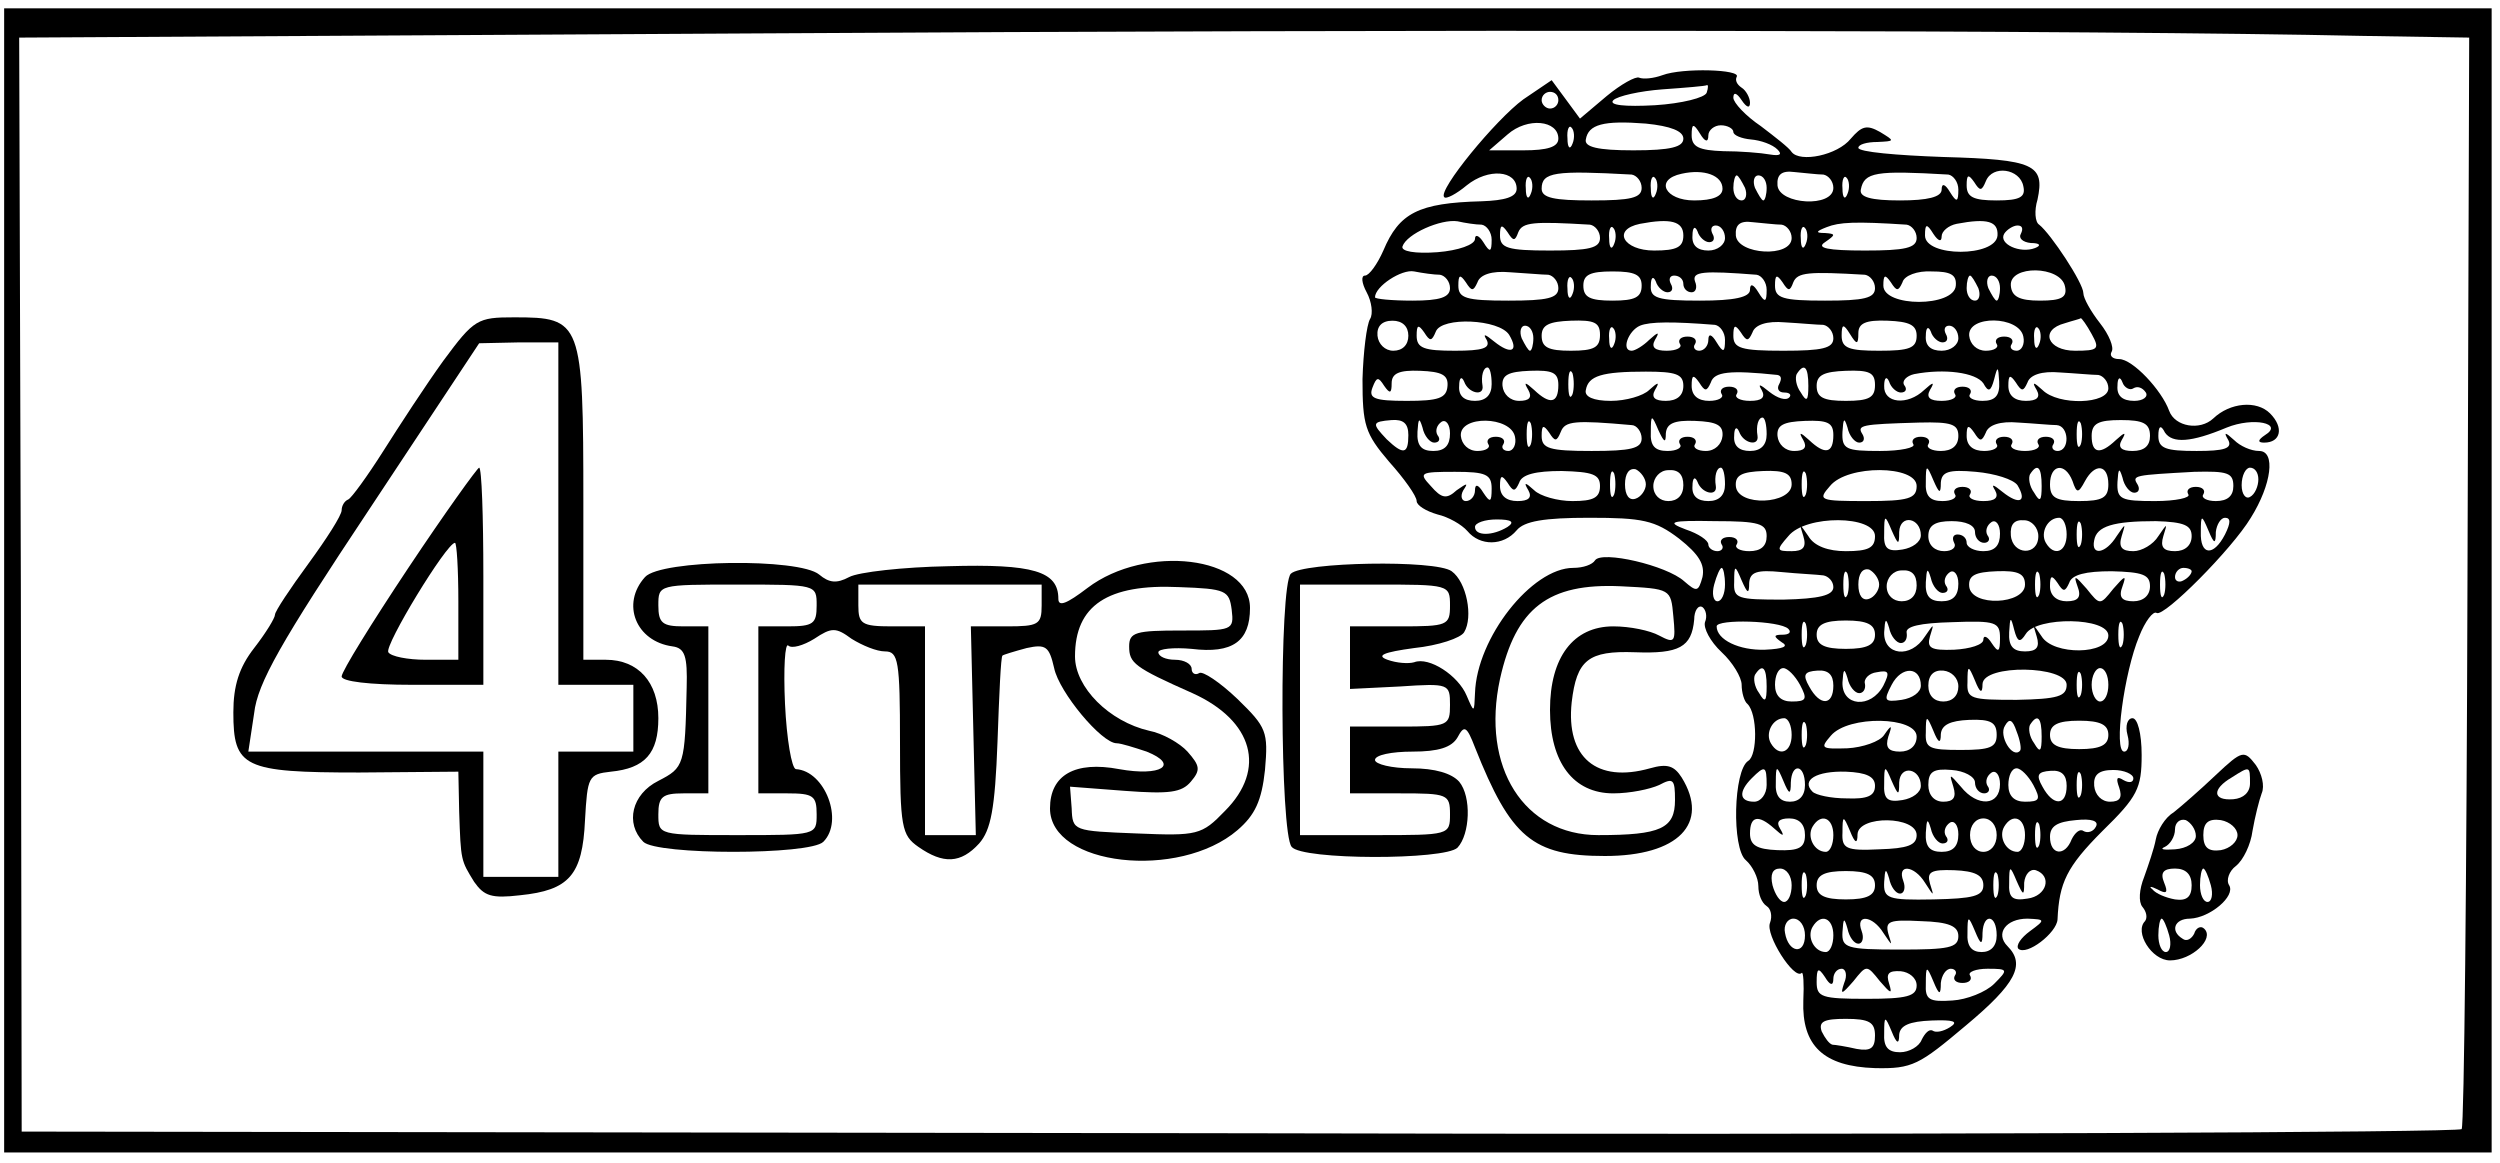 <?xml version="1.0" encoding="UTF-8"?>
<svg xmlns="http://www.w3.org/2000/svg" xmlns:xlink="http://www.w3.org/1999/xlink" width="200pt" height="93pt" viewBox="0 0 200 93" version="1.1">
<g id="surface1">
<path style=" stroke:none;fill-rule:nonzero;fill:rgb(0%,0%,0%);fill-opacity:1;" d="M 0.332 46.434 L 0.332 92.199 L 199.332 92.199 L 199.332 0.668 L 0.332 0.668 Z M 188.934 2.871 L 197.535 3.008 L 197.398 46.367 C 197.332 70.285 197.133 89.992 196.934 90.328 C 196.734 90.594 152.734 90.797 99.199 90.66 L 1.734 90.527 L 1.668 46.766 L 1.535 3.008 L 60.602 2.672 C 114.734 2.34 167.465 2.406 188.934 2.871 Z M 188.934 2.871 "/>
<path style=" stroke:none;fill-rule:nonzero;fill:rgb(0%,0%,0%);fill-opacity:1;" d="M 133 6.012 C 132.266 6.281 131.465 6.348 131.133 6.215 C 130.867 6.078 129.668 6.746 128.535 7.684 L 126.398 9.488 L 125.266 7.949 L 124.133 6.414 L 121.867 7.949 C 119.668 9.555 115 15.234 115.535 15.766 C 115.668 15.969 116.535 15.5 117.332 14.832 C 119.066 13.43 121.332 13.629 121.332 15.098 C 121.332 15.766 120.398 16.035 118.535 16.102 C 113.465 16.234 111.934 17.035 110.668 20.043 C 110.199 21.113 109.535 22.047 109.199 22.047 C 108.867 22.047 108.934 22.648 109.332 23.383 C 109.734 24.117 109.867 25.121 109.602 25.523 C 109.332 25.988 109.066 28.129 109 30.332 C 109 34.008 109.199 34.676 111.133 36.945 C 112.332 38.281 113.332 39.684 113.332 40.086 C 113.332 40.422 114.066 40.887 115 41.156 C 115.867 41.355 116.934 41.957 117.398 42.492 C 118.398 43.695 120.266 43.695 121.332 42.426 C 121.934 41.691 123.535 41.422 127.133 41.422 C 131.398 41.422 132.398 41.621 134.332 43.094 C 135.934 44.363 136.398 45.164 136.199 46.164 C 135.867 47.367 135.734 47.367 134.734 46.5 C 133.332 45.23 128.133 44.027 127.602 44.828 C 127.398 45.164 126.668 45.43 125.867 45.43 C 122.535 45.43 118.133 51.043 118 55.453 C 117.934 57.055 117.934 57.055 117.332 55.652 C 116.668 54.051 114.332 52.512 113.133 52.98 C 112.668 53.113 111.734 53.047 111 52.781 C 110.066 52.445 110.668 52.18 113.133 51.844 C 115.066 51.645 116.867 51.043 117.133 50.574 C 117.867 49.371 117.332 46.566 116.133 45.699 C 114.867 44.762 104.199 44.965 103.266 45.898 C 102.332 46.836 102.398 66.676 103.332 67.746 C 104.133 68.816 115.602 68.816 116.602 67.812 C 117.602 66.742 117.734 63.738 116.734 62.535 C 116.133 61.867 114.801 61.465 112.934 61.465 C 111.332 61.465 110 61.133 110 60.797 C 110 60.398 111.332 60.129 113 60.129 C 115.066 60.129 116.133 59.797 116.602 58.992 C 117.133 57.992 117.332 58.059 118 59.797 C 120.867 67.012 122.602 68.48 128.398 68.48 C 134.266 68.48 136.801 65.875 134.535 62.199 C 133.934 61.266 133.398 61.066 132 61.465 C 127.734 62.668 125.266 60.598 125.734 56.188 C 126.133 52.781 127.066 52.047 130.801 52.18 C 134.332 52.312 135.332 51.777 135.535 49.574 C 135.535 48.84 135.867 48.371 136.199 48.57 C 136.465 48.773 136.602 49.305 136.398 49.773 C 136.266 50.242 136.801 51.309 137.734 52.18 C 138.602 52.98 139.332 54.184 139.332 54.785 C 139.332 55.387 139.535 56.121 139.801 56.32 C 140.602 57.121 140.602 60.398 139.867 60.863 C 138.668 61.598 138.535 67.879 139.668 68.816 C 140.199 69.281 140.668 70.219 140.668 70.887 C 140.668 71.555 140.934 72.223 141.332 72.488 C 141.668 72.691 141.801 73.289 141.602 73.824 C 141.199 74.762 143.535 78.434 144.133 77.836 C 144.266 77.699 144.332 78.703 144.266 80.039 C 144.133 83.648 145.867 85.316 150 85.449 C 153 85.516 153.535 85.184 157.266 82.043 C 161.266 78.703 162.066 77.164 160.602 75.695 C 159.602 74.695 160.465 73.492 162.199 73.492 C 163.602 73.559 163.668 73.559 162.398 74.492 C 161.668 75.027 161.266 75.629 161.465 75.898 C 162.133 76.496 164.535 74.629 164.602 73.559 C 164.734 70.617 165.332 69.348 168.199 66.477 C 171 63.738 171.332 63.07 171.332 60.398 C 171.332 58.66 171 57.457 170.602 57.457 C 170.199 57.457 170 58.059 170.199 58.793 C 170.398 59.527 170.266 60.129 169.934 60.129 C 169.066 60.129 169.934 53.781 171.133 50.91 C 171.602 49.707 172.266 48.84 172.535 49.039 C 173.133 49.371 178.535 43.961 180.066 41.422 C 181.734 38.75 182.066 36.078 180.734 36.078 C 180.066 36.078 179.199 35.676 178.734 35.211 C 178 34.539 177.867 34.539 178.266 35.211 C 178.602 35.879 177.934 36.078 175.734 36.078 C 173.266 36.078 172.668 35.879 172.668 34.875 C 172.668 34.074 172.867 33.941 173.199 34.609 C 173.801 35.477 175.266 35.41 178.133 34.207 C 180.266 33.34 182.734 33.871 181.199 34.809 C 180.602 35.211 180.602 35.41 181.133 35.41 C 182.465 35.41 182.734 34.207 181.602 33.07 C 180.535 32.004 178.398 32.203 177.066 33.473 C 176 34.473 174 34.141 173.535 32.871 C 172.934 31.199 170.602 28.727 169.535 28.727 C 169 28.727 168.734 28.461 168.934 28.129 C 169.133 27.793 168.734 26.789 168 25.855 C 167.266 24.922 166.668 23.852 166.668 23.449 C 166.668 22.648 164.066 18.707 163.133 17.973 C 162.801 17.773 162.734 16.836 163 15.969 C 163.602 13.16 162.734 12.762 155.465 12.559 C 151.734 12.426 148.668 12.16 148.668 11.824 C 148.668 11.559 149.332 11.359 150.199 11.359 C 151.602 11.289 151.602 11.289 150.398 10.555 C 149.332 9.953 148.934 10.09 148.066 11.09 C 147 12.426 144 13.027 143.332 12.16 C 143.133 11.824 142 10.957 140.867 10.09 C 139.668 9.285 138.668 8.219 138.668 7.816 C 138.668 7.348 138.934 7.414 139.332 8.016 C 139.734 8.617 140 8.684 140 8.219 C 140 7.816 139.668 7.215 139.332 7.016 C 138.934 6.746 138.801 6.414 138.934 6.148 C 139.332 5.547 134.602 5.41 133 6.012 Z M 136.535 7.414 C 136.398 7.816 134.535 8.285 132.398 8.418 C 130 8.551 128.668 8.418 129.066 8.016 C 129.398 7.684 131.199 7.281 133 7.148 C 134.867 7.016 136.465 6.883 136.535 6.816 C 136.668 6.746 136.668 7.016 136.535 7.414 Z M 124.668 8.016 C 124.668 8.352 124.398 8.684 124 8.684 C 123.668 8.684 123.332 8.352 123.332 8.016 C 123.332 7.617 123.668 7.348 124 7.348 C 124.398 7.348 124.668 7.617 124.668 8.016 Z M 124.668 11.09 C 124.668 11.758 123.801 12.027 121.867 12.027 L 119.133 12.027 L 120.602 10.758 C 122.199 9.352 124.668 9.621 124.668 11.09 Z M 134.668 11.09 C 134.668 11.758 133.668 12.027 130.668 12.027 C 127.801 12.027 126.734 11.758 126.867 11.156 C 127.066 9.953 128.266 9.621 131.668 9.887 C 133.668 10.09 134.668 10.488 134.668 11.09 Z M 125.801 11.492 C 125.602 12.027 125.398 11.824 125.398 11.09 C 125.332 10.355 125.535 9.953 125.734 10.223 C 125.934 10.422 126 11.023 125.801 11.492 Z M 136.668 10.824 C 136.668 10.422 137.133 10.023 137.668 10.023 C 138.199 10.023 138.668 10.289 138.668 10.555 C 138.668 10.824 139.332 11.09 140.066 11.156 C 140.867 11.223 141.801 11.559 142.199 11.961 C 142.602 12.359 142.398 12.492 141.602 12.359 C 140.867 12.227 139.199 12.094 137.867 12.094 C 135.934 12.027 135.332 11.758 135.332 10.824 C 135.332 9.887 135.465 9.82 136 10.691 C 136.398 11.359 136.668 11.426 136.668 10.824 Z M 130.535 13.965 C 130.934 14.031 131.332 14.496 131.332 15.031 C 131.332 15.836 130.465 16.035 127.332 16.035 C 124.332 16.035 123.332 15.836 123.332 15.098 C 123.332 13.762 124.398 13.629 130.535 13.965 Z M 137.801 15.098 C 137.801 15.699 137.066 16.035 135.535 16.035 C 133.199 16.035 132.332 14.363 134.535 13.898 C 136.332 13.496 137.801 14.031 137.801 15.098 Z M 145.867 13.965 C 146.266 14.031 146.668 14.496 146.668 15.031 C 146.668 16.637 142.332 16.367 142.199 14.832 C 142.133 13.965 142.535 13.629 143.535 13.762 C 144.332 13.828 145.398 13.965 145.867 13.965 Z M 155.867 13.965 C 156.266 14.031 156.668 14.566 156.668 15.164 C 156.668 16.168 156.535 16.234 156 15.367 C 155.602 14.699 155.332 14.633 155.332 15.164 C 155.332 15.766 154.199 16.035 152 16.035 C 149.668 16.035 148.734 15.766 148.867 15.164 C 149.133 13.762 150.066 13.629 155.867 13.965 Z M 161.867 14.898 C 162.066 15.766 161.602 16.035 159.734 16.035 C 157.867 16.035 157.332 15.766 157.332 14.832 C 157.332 13.965 157.465 13.898 157.934 14.566 C 158.398 15.301 158.535 15.301 158.867 14.496 C 159.398 13.16 161.602 13.496 161.867 14.898 Z M 122.465 15.5 C 122.266 16.035 122.066 15.836 122.066 15.098 C 122 14.363 122.199 13.965 122.398 14.23 C 122.602 14.43 122.668 15.031 122.465 15.5 Z M 132.465 15.5 C 132.266 16.035 132.066 15.836 132.066 15.098 C 132 14.363 132.199 13.965 132.398 14.23 C 132.602 14.43 132.668 15.031 132.465 15.5 Z M 139.602 15.031 C 139.801 15.566 139.668 16.035 139.332 16.035 C 138.934 16.035 138.668 15.566 138.668 15.031 C 138.668 14.496 138.801 14.031 138.934 14.031 C 139.066 14.031 139.332 14.496 139.602 15.031 Z M 141.332 15.031 C 141.332 15.566 141.199 16.035 141.066 16.035 C 140.934 16.035 140.668 15.566 140.398 15.031 C 140.199 14.496 140.332 14.031 140.668 14.031 C 141.066 14.031 141.332 14.496 141.332 15.031 Z M 147.801 15.5 C 147.602 16.035 147.398 15.836 147.398 15.098 C 147.332 14.363 147.535 13.965 147.734 14.23 C 147.934 14.43 148 15.031 147.801 15.5 Z M 118.535 17.973 C 118.934 18.039 119.332 18.574 119.332 19.176 C 119.332 20.176 119.199 20.242 118.668 19.375 C 118.332 18.84 118 18.707 118 19.109 C 118 19.574 116.668 20.043 115 20.176 C 113.199 20.309 112.066 20.109 112.199 19.711 C 112.535 18.707 115.266 17.504 116.602 17.703 C 117.199 17.84 118.066 17.973 118.535 17.973 Z M 127.199 17.973 C 127.602 18.039 128 18.508 128 19.039 C 128 19.844 127.133 20.043 124 20.043 C 120.602 20.043 120 19.844 120 18.84 C 120 17.973 120.133 17.906 120.602 18.574 C 121.066 19.309 121.199 19.309 121.465 18.574 C 121.801 17.773 122.668 17.703 127.199 17.973 Z M 134.668 18.84 C 134.668 19.777 134.133 20.043 132.332 20.043 C 129.867 20.043 128.934 18.371 131.199 17.906 C 133.668 17.438 134.668 17.703 134.668 18.84 Z M 142.535 17.973 C 142.934 18.039 143.332 18.508 143.332 19.039 C 143.332 20.645 139 20.379 138.867 18.84 C 138.801 17.973 139.199 17.637 140.199 17.773 C 141 17.84 142.066 17.973 142.535 17.973 Z M 152.535 17.973 C 152.934 18.039 153.332 18.508 153.332 19.039 C 153.332 19.844 152.398 20.043 149.199 20.043 C 146.199 20.043 145.266 19.844 146 19.375 C 146.867 18.773 146.867 18.707 146 18.641 C 145.199 18.641 145.266 18.508 146.133 18.172 C 147.133 17.773 148.398 17.703 152.535 17.973 Z M 159.801 18.84 C 159.668 20.578 154 20.578 154 18.84 C 154 17.906 154.133 17.84 154.668 18.707 C 155.066 19.309 155.332 19.375 155.332 18.906 C 155.332 18.508 155.867 18.039 156.535 17.906 C 159 17.438 159.867 17.703 159.801 18.84 Z M 129.133 19.508 C 128.934 20.043 128.734 19.844 128.734 19.109 C 128.668 18.371 128.867 17.973 129.066 18.238 C 129.266 18.441 129.332 19.039 129.133 19.508 Z M 136.734 19.375 C 137.133 19.375 137.199 19.039 137 18.707 C 136.801 18.305 136.934 18.039 137.266 18.039 C 137.668 18.039 138 18.508 138 19.039 C 138 19.574 137.398 20.043 136.668 20.043 C 135.801 20.043 135.332 19.641 135.398 18.84 C 135.398 18.172 135.602 18.039 135.801 18.508 C 135.934 18.973 136.398 19.375 136.734 19.375 Z M 144.465 19.508 C 144.266 20.043 144.066 19.844 144.066 19.109 C 144 18.371 144.199 17.973 144.398 18.238 C 144.602 18.441 144.668 19.039 144.465 19.508 Z M 161.668 18.707 C 161.465 19.039 161.801 19.375 162.465 19.441 C 163.199 19.441 163.332 19.641 162.801 19.844 C 161.602 20.309 159.867 19.508 160.332 18.707 C 160.535 18.371 161.066 18.039 161.398 18.039 C 161.801 18.039 161.867 18.305 161.668 18.707 Z M 115.199 21.98 C 115.602 22.047 116 22.516 116 23.051 C 116 23.785 115.199 24.051 113 24.051 C 111.332 24.051 110 23.918 110 23.785 C 110 22.914 112.133 21.512 113.133 21.715 C 113.801 21.848 114.734 21.98 115.199 21.98 Z M 123.867 21.98 C 124.266 22.047 124.668 22.516 124.668 23.051 C 124.668 23.852 123.801 24.051 120.668 24.051 C 117.266 24.051 116.668 23.852 116.668 22.848 C 116.668 21.98 116.801 21.914 117.266 22.582 C 117.734 23.316 117.867 23.316 118.199 22.582 C 118.398 21.98 119.332 21.648 120.801 21.781 C 122 21.848 123.398 21.98 123.867 21.98 Z M 131.332 22.848 C 131.332 23.785 130.801 24.051 129 24.051 C 127.199 24.051 126.668 23.785 126.668 22.848 C 126.668 21.98 127.199 21.715 129 21.715 C 130.801 21.715 131.332 21.98 131.332 22.848 Z M 140.535 21.98 C 140.934 22.047 141.332 22.582 141.332 23.184 C 141.332 24.184 141.199 24.254 140.668 23.383 C 140.266 22.715 140 22.648 140 23.184 C 140 23.785 138.734 24.051 136 24.051 C 132.602 24.051 132 23.852 132.066 22.848 C 132.066 22.18 132.266 22.047 132.465 22.516 C 132.602 22.984 133.066 23.383 133.398 23.383 C 133.801 23.383 133.867 23.051 133.668 22.715 C 133.465 22.316 133.602 22.047 133.934 22.047 C 134.332 22.047 134.668 22.316 134.668 22.715 C 134.668 23.051 134.934 23.383 135.332 23.383 C 135.668 23.383 135.801 22.984 135.602 22.516 C 135.332 21.715 136.266 21.648 140.535 21.98 Z M 149.199 21.98 C 149.602 22.047 150 22.516 150 23.051 C 150 23.852 149.133 24.051 146 24.051 C 142.602 24.051 142 23.852 142 22.848 C 142 21.98 142.133 21.914 142.602 22.582 C 143.066 23.316 143.199 23.316 143.465 22.582 C 143.801 21.781 144.668 21.715 149.199 21.98 Z M 156.465 22.848 C 156.332 24.586 150.668 24.586 150.668 22.848 C 150.668 21.98 150.801 21.914 151.266 22.582 C 151.734 23.316 151.867 23.316 152.199 22.582 C 152.332 22.047 153.398 21.648 154.535 21.715 C 156.066 21.715 156.535 21.98 156.465 22.848 Z M 165.199 22.914 C 165.398 23.785 164.934 24.051 163.199 24.051 C 161.535 24.051 160.934 23.719 160.867 22.848 C 160.734 21.18 164.867 21.246 165.199 22.914 Z M 125.801 23.516 C 125.602 24.051 125.398 23.852 125.398 23.117 C 125.332 22.383 125.535 21.98 125.734 22.246 C 125.934 22.449 126 23.051 125.801 23.516 Z M 158.266 23.051 C 158.465 23.586 158.332 24.051 158 24.051 C 157.602 24.051 157.332 23.586 157.332 23.051 C 157.332 22.516 157.465 22.047 157.602 22.047 C 157.734 22.047 158 22.516 158.266 23.051 Z M 160 23.051 C 160 23.586 159.867 24.051 159.734 24.051 C 159.602 24.051 159.332 23.586 159.066 23.051 C 158.867 22.516 159 22.047 159.332 22.047 C 159.734 22.047 160 22.516 160 23.051 Z M 112.668 26.859 C 112.668 27.594 112.199 28.059 111.465 28.059 C 110.801 28.059 110.266 27.527 110.199 26.859 C 110.133 26.121 110.535 25.656 111.398 25.656 C 112.199 25.656 112.668 26.121 112.668 26.859 Z M 120.734 26.789 C 121.535 28.129 120.867 28.395 119.535 27.324 C 118.801 26.723 118.602 26.656 118.934 27.191 C 119.266 27.859 118.602 28.059 116.398 28.059 C 113.934 28.059 113.332 27.859 113.332 26.859 C 113.332 25.988 113.465 25.922 113.934 26.59 C 114.398 27.324 114.535 27.324 114.867 26.523 C 115.332 25.32 119.934 25.523 120.734 26.789 Z M 128 26.789 C 128 27.793 127.535 28.059 125.668 28.059 C 123.867 28.059 123.332 27.793 123.332 26.859 C 123.332 25.988 123.934 25.723 125.668 25.656 C 127.535 25.59 128 25.789 128 26.789 Z M 137.199 25.988 C 137.602 26.055 138 26.59 138 27.191 C 138 28.195 137.867 28.262 137.332 27.391 C 136.934 26.723 136.668 26.656 136.668 27.191 C 136.668 27.66 136.332 28.059 135.934 28.059 C 135.602 28.059 135.398 27.793 135.602 27.527 C 135.801 27.191 135.535 26.926 135 26.926 C 134.465 26.926 134.199 27.191 134.398 27.527 C 134.602 27.793 134.133 28.059 133.332 28.059 C 132.398 28.059 132.066 27.793 132.398 27.191 C 132.801 26.523 132.668 26.523 131.934 27.191 C 131.465 27.66 130.801 28.059 130.535 28.059 C 129.668 28.059 130.266 26.457 131.199 26.055 C 132 25.723 133.867 25.723 137.199 25.988 Z M 145.867 25.988 C 146.266 26.055 146.668 26.523 146.668 27.059 C 146.668 27.859 145.801 28.059 142.668 28.059 C 139.266 28.059 138.668 27.859 138.668 26.859 C 138.668 25.988 138.801 25.922 139.266 26.59 C 139.734 27.324 139.867 27.324 140.199 26.59 C 140.398 25.988 141.332 25.656 142.801 25.789 C 144 25.855 145.398 25.988 145.867 25.988 Z M 153.332 26.859 C 153.332 27.859 152.734 28.059 150.332 28.059 C 147.934 28.059 147.332 27.859 147.332 26.859 C 147.332 25.922 147.465 25.855 148 26.723 C 148.535 27.594 148.668 27.594 148.668 26.656 C 148.668 25.855 149.266 25.59 151 25.656 C 152.734 25.723 153.332 25.988 153.332 26.859 Z M 161.867 26.926 C 162 27.527 161.734 28.059 161.332 28.059 C 160.934 28.059 160.734 27.793 160.934 27.527 C 161.133 27.191 160.867 26.926 160.332 26.926 C 159.801 26.926 159.535 27.191 159.734 27.527 C 159.934 27.793 159.535 28.059 158.867 28.059 C 158.133 28.059 157.602 27.527 157.535 26.859 C 157.398 25.188 161.535 25.254 161.867 26.926 Z M 167.332 26.723 C 168 27.926 167.867 28.059 166 28.059 C 163.801 28.059 163.133 26.391 165.199 25.855 C 165.801 25.656 166.398 25.523 166.465 25.453 C 166.535 25.453 166.934 25.988 167.332 26.723 Z M 122.668 27.059 C 122.668 27.594 122.535 28.059 122.398 28.059 C 122.266 28.059 122 27.594 121.734 27.059 C 121.535 26.523 121.668 26.055 122 26.055 C 122.398 26.055 122.668 26.523 122.668 27.059 Z M 129.133 27.527 C 128.934 28.059 128.734 27.859 128.734 27.125 C 128.668 26.391 128.867 25.988 129.066 26.258 C 129.266 26.457 129.332 27.059 129.133 27.527 Z M 155.398 27.391 C 155.801 27.391 155.867 27.059 155.668 26.723 C 155.465 26.324 155.602 26.055 155.934 26.055 C 156.332 26.055 156.668 26.523 156.668 27.059 C 156.668 27.594 156.066 28.059 155.332 28.059 C 154.465 28.059 154 27.66 154.066 26.859 C 154.066 26.191 154.266 26.055 154.465 26.523 C 154.602 26.992 155.066 27.391 155.398 27.391 Z M 163.133 27.527 C 162.934 28.059 162.734 27.859 162.734 27.125 C 162.668 26.391 162.867 25.988 163.066 26.258 C 163.266 26.457 163.332 27.059 163.133 27.527 Z M 115.801 30.867 C 115.734 31.867 115.066 32.07 112.535 32.07 C 109.934 32.07 109.465 31.867 109.801 31 C 110.133 30.133 110.266 30.133 110.734 30.867 C 111.199 31.535 111.332 31.469 111.332 30.664 C 111.332 29.863 111.934 29.598 113.602 29.664 C 115.332 29.73 115.867 29.996 115.801 30.867 Z M 119.332 30.734 C 119.332 31.602 118.867 32.07 118 32.07 C 117.133 32.07 116.668 31.668 116.734 30.867 C 116.734 30.199 116.934 30.066 117.133 30.531 C 117.465 31.469 118.734 31.734 118.602 30.867 C 118.465 30.066 118.668 29.398 119 29.398 C 119.199 29.398 119.332 29.996 119.332 30.734 Z M 124.668 30.801 C 124.668 32.27 124 32.402 122.734 31.199 C 122 30.531 121.867 30.531 122.266 31.199 C 122.602 31.801 122.332 32.07 121.535 32.07 C 120.801 32.07 120.266 31.535 120.199 30.867 C 120.133 29.996 120.668 29.73 122.398 29.664 C 124.199 29.598 124.668 29.797 124.668 30.801 Z M 125.801 31.535 C 125.602 32.004 125.465 31.668 125.465 30.734 C 125.465 29.797 125.602 29.465 125.801 29.863 C 125.934 30.332 125.934 31.133 125.801 31.535 Z M 134.668 30.867 C 134.668 31.668 134.133 32.07 133.266 32.07 C 132.398 32.07 132.066 31.801 132.398 31.199 C 132.801 30.531 132.668 30.531 131.934 31.199 C 131.465 31.668 130.066 32.07 128.867 32.07 C 127.465 32.07 126.734 31.734 126.867 31.199 C 127.066 30.066 128.133 29.73 131.668 29.73 C 134.066 29.73 134.668 29.93 134.668 30.867 Z M 142.199 29.996 C 142.535 30.066 142.535 30.332 142.332 30.734 C 142.133 31.066 142.266 31.402 142.734 31.402 C 143.199 31.402 143.332 31.602 143.133 31.801 C 142.867 32.07 142.199 31.867 141.535 31.336 C 140.801 30.734 140.602 30.664 140.934 31.199 C 141.266 31.801 140.934 32.07 140 32.07 C 139.199 32.07 138.734 31.801 138.934 31.535 C 139.133 31.199 138.867 30.934 138.332 30.934 C 137.801 30.934 137.535 31.199 137.734 31.535 C 137.934 31.801 137.465 32.07 136.734 32.07 C 135.867 32.07 135.332 31.668 135.332 30.867 C 135.332 29.996 135.465 29.93 135.934 30.598 C 136.398 31.336 136.535 31.336 136.867 30.598 C 137.133 29.73 138.398 29.598 142.199 29.996 Z M 144.668 30.867 C 144.668 32.07 144.535 32.203 144.066 31.402 C 143.668 30.867 143.602 30.199 143.734 29.93 C 144.332 28.996 144.668 29.328 144.668 30.867 Z M 150 30.801 C 150 31.801 149.535 32.07 147.668 32.07 C 145.867 32.07 145.332 31.801 145.332 30.867 C 145.332 29.996 145.934 29.73 147.668 29.664 C 149.535 29.598 150 29.797 150 30.801 Z M 158.668 30.664 C 159.066 31.402 159.266 31.336 159.535 30.332 C 159.801 29.262 159.867 29.262 159.934 30.531 C 160 31.668 159.602 32.07 158.602 32.07 C 157.867 32.07 157.398 31.801 157.602 31.535 C 157.801 31.199 157.535 30.934 157 30.934 C 156.465 30.934 156.199 31.199 156.398 31.535 C 156.602 31.801 156.133 32.07 155.332 32.07 C 154.398 32.07 154.066 31.801 154.398 31.199 C 154.801 30.531 154.668 30.531 153.934 31.199 C 152.602 32.469 150.668 32.27 150.734 30.867 C 150.734 30.199 150.934 30.066 151.133 30.531 C 151.266 31 151.734 31.402 152.066 31.402 C 152.465 31.402 152.602 31.133 152.332 30.801 C 152.133 30.465 152.535 30.066 153.133 29.93 C 155.535 29.465 158.066 29.797 158.668 30.664 Z M 167.867 29.996 C 168.266 30.066 168.668 30.531 168.668 31.066 C 168.668 32.336 164.668 32.469 163.398 31.199 C 162.668 30.531 162.535 30.531 162.934 31.199 C 163.266 31.801 162.934 32.07 162.066 32.07 C 161.199 32.07 160.668 31.668 160.668 30.867 C 160.668 29.996 160.801 29.93 161.266 30.598 C 161.734 31.336 161.867 31.336 162.199 30.598 C 162.398 29.996 163.332 29.664 164.801 29.797 C 166 29.863 167.398 29.996 167.867 29.996 Z M 170.668 31.066 C 171 30.867 171.398 31 171.668 31.402 C 171.867 31.734 171.465 32.07 170.734 32.07 C 169.801 32.07 169.332 31.668 169.398 30.867 C 169.398 30.199 169.602 30.066 169.801 30.598 C 169.934 31 170.398 31.266 170.668 31.066 Z M 112.668 34.809 C 112.668 36.344 112.266 36.41 110.934 35.141 C 109.734 33.871 109.734 33.738 111.332 33.605 C 112.266 33.539 112.668 33.871 112.668 34.809 Z M 114.734 35.41 C 115.133 35.41 115.266 35.141 115 34.809 C 114.801 34.473 114.934 34.008 115.332 33.738 C 115.668 33.539 116 33.941 116 34.676 C 116 35.609 115.602 36.078 114.668 36.078 C 113.734 36.078 113.332 35.676 113.398 34.539 C 113.465 33.473 113.535 33.34 113.801 34.207 C 113.934 34.875 114.398 35.41 114.734 35.41 Z M 121.199 34.941 C 121.332 35.543 121.066 36.078 120.668 36.078 C 120.266 36.078 120.066 35.809 120.266 35.543 C 120.465 35.211 120.199 34.941 119.668 34.941 C 119.133 34.941 118.867 35.211 119.066 35.543 C 119.266 35.809 118.867 36.078 118.199 36.078 C 117.465 36.078 116.934 35.543 116.867 34.875 C 116.734 33.203 120.867 33.273 121.199 34.941 Z M 122.465 35.543 C 122.266 36.012 122.133 35.676 122.133 34.742 C 122.133 33.805 122.266 33.473 122.465 33.871 C 122.602 34.34 122.602 35.141 122.465 35.543 Z M 130.535 34.008 C 130.934 34.008 131.332 34.539 131.332 35.074 C 131.332 35.879 130.465 36.078 127.332 36.078 C 123.934 36.078 123.332 35.879 123.332 34.875 C 123.332 34.008 123.465 33.941 123.934 34.609 C 124.398 35.344 124.535 35.344 124.867 34.539 C 125.199 33.672 126 33.605 130.535 34.008 Z M 133.266 34.676 C 133.332 33.871 133.934 33.605 135.602 33.672 C 137.332 33.738 137.867 34.008 137.801 34.875 C 137.734 35.543 137.199 36.078 136.465 36.078 C 135.801 36.078 135.398 35.809 135.602 35.543 C 135.801 35.211 135.535 34.941 135 34.941 C 134.465 34.941 134.199 35.211 134.398 35.543 C 134.602 35.809 134.133 36.078 133.398 36.078 C 132.398 36.078 132 35.676 132.066 34.539 C 132.066 33.137 132.133 33.137 132.668 34.406 C 133.133 35.41 133.266 35.477 133.266 34.676 Z M 141.332 34.742 C 141.332 35.609 140.867 36.078 140 36.078 C 139.133 36.078 138.668 35.676 138.734 34.875 C 138.734 34.207 138.934 34.074 139.133 34.539 C 139.465 35.477 140.734 35.742 140.602 34.875 C 140.465 34.074 140.668 33.406 141 33.406 C 141.199 33.406 141.332 34.008 141.332 34.742 Z M 146.668 34.809 C 146.668 36.277 146 36.41 144.734 35.211 C 144 34.539 143.867 34.539 144.266 35.211 C 144.602 35.809 144.332 36.078 143.535 36.078 C 142.801 36.078 142.266 35.543 142.199 34.875 C 142.133 34.008 142.668 33.738 144.398 33.672 C 146.199 33.605 146.668 33.805 146.668 34.809 Z M 148.734 35.41 C 149.133 35.41 149.199 35.074 149 34.742 C 148.535 34.008 148.867 33.941 153.535 33.805 C 156.133 33.738 156.668 33.941 156.668 34.875 C 156.668 35.676 156.133 36.078 155.266 36.078 C 154.535 36.078 154.066 35.809 154.266 35.543 C 154.465 35.211 154.199 34.941 153.668 34.941 C 153.133 34.941 152.867 35.211 153.066 35.543 C 153.266 35.809 152.066 36.078 150.398 36.078 C 147.668 36.078 147.332 35.945 147.398 34.539 C 147.465 33.473 147.535 33.34 147.801 34.207 C 147.934 34.875 148.398 35.41 148.734 35.41 Z M 164.535 34.008 C 165.535 34.074 165.602 36.078 164.602 36.078 C 164.266 36.078 164.066 35.809 164.266 35.543 C 164.465 35.211 164.199 34.941 163.668 34.941 C 163.133 34.941 162.867 35.211 163.066 35.543 C 163.266 35.809 162.801 36.078 162 36.078 C 161.199 36.078 160.734 35.809 160.934 35.543 C 161.133 35.211 160.867 34.941 160.332 34.941 C 159.801 34.941 159.535 35.211 159.734 35.543 C 159.934 35.809 159.465 36.078 158.734 36.078 C 157.867 36.078 157.332 35.676 157.332 34.875 C 157.332 34.008 157.465 33.941 157.934 34.609 C 158.398 35.344 158.535 35.344 158.867 34.609 C 159.066 34.008 160 33.672 161.465 33.805 C 162.668 33.871 164.066 34.008 164.535 34.008 Z M 166.465 35.543 C 166.266 36.012 166.133 35.676 166.133 34.742 C 166.133 33.805 166.266 33.473 166.465 33.871 C 166.602 34.34 166.602 35.141 166.465 35.543 Z M 172 34.875 C 172 35.676 171.535 36.078 170.602 36.078 C 169.734 36.078 169.398 35.809 169.734 35.211 C 170.133 34.539 170 34.539 169.266 35.211 C 168 36.41 167.332 36.277 167.332 34.875 C 167.332 33.871 167.867 33.605 169.668 33.605 C 171.465 33.605 172 33.871 172 34.875 Z M 119.332 39.086 C 119.332 40.219 119.199 40.219 118.668 39.418 C 118.266 38.75 118 38.684 118 39.219 C 118 39.684 117.668 40.086 117.266 40.086 C 116.934 40.086 116.801 39.684 117.066 39.219 C 117.465 38.617 117.398 38.617 116.535 39.219 C 115.734 39.953 115.332 39.887 114.465 38.883 C 113.465 37.816 113.602 37.746 116.398 37.746 C 118.867 37.746 119.332 37.949 119.332 39.086 Z M 128 38.883 C 128 39.82 127.465 40.086 125.801 40.086 C 124.602 40.086 123.199 39.684 122.734 39.219 C 122 38.551 121.867 38.551 122.266 39.219 C 122.602 39.82 122.266 40.086 121.398 40.086 C 120.535 40.086 120 39.684 120 38.883 C 120 38.016 120.133 37.949 120.602 38.617 C 121.066 39.352 121.199 39.352 121.535 38.617 C 121.734 37.949 122.867 37.68 124.934 37.68 C 127.398 37.746 128 37.949 128 38.883 Z M 129.133 39.551 C 128.934 40.02 128.801 39.684 128.801 38.75 C 128.801 37.816 128.934 37.48 129.133 37.883 C 129.266 38.348 129.266 39.152 129.133 39.551 Z M 131.668 38.75 C 131.668 39.219 131.266 39.754 130.867 39.887 C 130.332 40.086 130 39.617 130 38.75 C 130 37.883 130.332 37.414 130.867 37.547 C 131.266 37.746 131.668 38.281 131.668 38.75 Z M 134.668 38.816 C 134.668 39.617 134.199 40.086 133.465 40.086 C 132.801 40.086 132.266 39.617 132.266 38.883 C 132.266 38.215 132.801 37.613 133.465 37.613 C 134.266 37.547 134.668 37.949 134.668 38.816 Z M 138 38.75 C 138 39.617 137.535 40.086 136.668 40.086 C 135.801 40.086 135.332 39.684 135.398 38.883 C 135.398 38.215 135.602 38.082 135.801 38.551 C 136.133 39.484 137.398 39.754 137.266 38.883 C 137.133 38.082 137.332 37.414 137.668 37.414 C 137.867 37.414 138 38.016 138 38.75 Z M 143.332 38.75 C 143.332 40.352 139 40.555 138.867 38.883 C 138.801 38.016 139.332 37.746 141.066 37.68 C 142.801 37.613 143.332 37.883 143.332 38.75 Z M 144.465 39.551 C 144.266 40.02 144.133 39.684 144.133 38.75 C 144.133 37.816 144.266 37.48 144.465 37.883 C 144.602 38.348 144.602 39.152 144.465 39.551 Z M 153.332 38.883 C 153.332 39.887 152.668 40.086 149.332 40.086 C 145.535 40.086 145.398 40.02 146.398 38.883 C 147.801 37.148 153.332 37.215 153.332 38.883 Z M 155.266 38.617 C 155.332 37.746 155.867 37.547 158.066 37.746 C 159.602 37.883 161.066 38.348 161.398 38.816 C 162.199 40.152 161.535 40.422 160.199 39.352 C 159.465 38.75 159.266 38.684 159.602 39.219 C 159.934 39.82 159.602 40.086 158.668 40.086 C 157.867 40.086 157.398 39.82 157.602 39.551 C 157.801 39.219 157.535 38.949 157 38.949 C 156.465 38.949 156.199 39.219 156.398 39.551 C 156.602 39.82 156.133 40.086 155.398 40.086 C 154.398 40.086 154 39.684 154.066 38.551 C 154.066 37.148 154.133 37.148 154.668 38.414 C 155.133 39.484 155.266 39.551 155.266 38.617 Z M 163.332 38.883 C 163.332 40.086 163.199 40.219 162.734 39.418 C 162.332 38.883 162.266 38.215 162.398 37.949 C 163 37.012 163.332 37.348 163.332 38.883 Z M 165.801 38.484 C 166.133 39.484 166.266 39.484 166.801 38.484 C 167.602 37.012 168.668 37.148 168.668 38.75 C 168.668 39.82 168.199 40.086 166.332 40.086 C 164.465 40.086 164 39.82 164 38.75 C 164 37.148 165.199 36.945 165.801 38.484 Z M 170.734 39.418 C 171.133 39.418 171.199 39.086 171 38.75 C 170.535 38.016 170.734 38.016 175.535 37.746 C 178.199 37.68 178.668 37.816 178.668 38.883 C 178.668 39.684 178.199 40.086 177.266 40.086 C 176.535 40.086 176.066 39.82 176.266 39.551 C 176.465 39.219 176.199 38.949 175.668 38.949 C 175.133 38.949 174.867 39.219 175.066 39.551 C 175.266 39.82 174.066 40.086 172.398 40.086 C 169.668 40.086 169.332 39.953 169.398 38.551 C 169.465 37.48 169.535 37.348 169.801 38.215 C 169.934 38.883 170.398 39.418 170.734 39.418 Z M 180.668 38.348 C 180.668 38.883 180.398 39.551 180 39.754 C 179.668 39.953 179.332 39.551 179.332 38.816 C 179.332 38.016 179.668 37.414 180 37.414 C 180.398 37.414 180.668 37.816 180.668 38.348 Z M 120.602 42.156 C 119.398 42.891 118 42.891 118 42.156 C 118 41.824 118.801 41.555 119.734 41.555 C 120.934 41.555 121.199 41.758 120.602 42.156 Z M 141.332 42.891 C 141.332 43.695 140.867 44.094 139.934 44.094 C 139.199 44.094 138.734 43.828 138.934 43.559 C 139.133 43.227 138.867 42.961 138.332 42.961 C 137.801 42.961 137.535 43.227 137.734 43.559 C 137.934 43.828 137.734 44.094 137.398 44.094 C 137 44.094 136.668 43.828 136.668 43.559 C 136.668 43.227 135.867 42.691 134.867 42.359 C 133.266 41.758 133.602 41.621 137.199 41.691 C 140.734 41.691 141.332 41.891 141.332 42.891 Z M 150 42.891 C 150 43.828 149.465 44.094 147.668 44.094 C 146.266 44.094 145.133 43.695 144.668 42.891 C 143.934 41.824 143.934 41.824 144.266 42.891 C 144.535 43.762 144.266 44.094 143.332 44.094 C 142.133 44.094 142.066 44.027 143.066 42.891 C 144.465 41.156 150 41.223 150 42.891 Z M 151.934 42.559 C 152 41.09 153.668 41.422 153.668 42.824 C 153.668 43.359 153 43.828 152.199 43.961 C 151 44.16 150.668 43.895 150.734 42.625 C 150.734 41.156 150.801 41.156 151.332 42.426 C 151.867 43.629 151.934 43.629 151.934 42.559 Z M 158 42.559 C 158 43.027 158.332 43.426 158.734 43.426 C 159.066 43.426 159.266 43.16 159 42.824 C 158.801 42.492 158.934 42.023 159.332 41.758 C 159.668 41.555 160 41.957 160 42.691 C 160 43.629 159.602 44.094 158.668 44.094 C 157.934 44.094 157.332 43.762 157.332 43.426 C 157.332 43.027 157 42.758 156.602 42.758 C 156.266 42.758 156.133 43.027 156.332 43.426 C 156.535 43.762 156.199 44.094 155.535 44.094 C 154.801 44.094 154.266 43.629 154.266 42.891 C 154.266 42.023 154.801 41.691 156.133 41.691 C 157.266 41.691 158 42.023 158 42.559 Z M 163.066 42.891 C 163.066 44.496 161 44.43 160.867 42.824 C 160.801 41.957 161.133 41.555 161.934 41.621 C 162.535 41.621 163.066 42.223 163.066 42.891 Z M 165.332 42.758 C 165.332 44.16 164.332 44.562 163.668 43.426 C 163.199 42.625 163.801 41.422 164.734 41.422 C 165.066 41.422 165.332 42.023 165.332 42.758 Z M 166.465 43.559 C 166.266 44.027 166.133 43.695 166.133 42.758 C 166.133 41.824 166.266 41.488 166.465 41.891 C 166.602 42.359 166.602 43.16 166.465 43.559 Z M 175.332 42.891 C 175.332 43.629 174.801 44.094 174 44.094 C 173.066 44.094 172.801 43.762 173.066 42.891 C 173.398 41.824 173.398 41.824 172.668 42.891 C 172.266 43.559 171.332 44.094 170.668 44.094 C 169.734 44.094 169.465 43.762 169.734 42.891 C 170.066 41.824 170.066 41.824 169.332 42.891 C 168.465 44.297 167.266 44.496 167.535 43.227 C 167.734 42.09 169.066 41.691 172.465 41.691 C 174.734 41.758 175.332 42.023 175.332 42.891 Z M 177.266 42.559 C 177.332 41.957 177.668 41.422 178 41.422 C 178.465 41.422 178.465 41.824 178 42.758 C 177.066 44.562 176 44.43 176.066 42.559 C 176.066 41.156 176.133 41.156 176.668 42.426 C 177.133 43.559 177.266 43.559 177.266 42.559 Z M 138 46.766 C 138 47.504 137.734 48.102 137.398 48.102 C 137.066 48.102 136.934 47.504 137.133 46.766 C 137.332 46.031 137.602 45.43 137.734 45.43 C 137.867 45.43 138 46.031 138 46.766 Z M 139.934 46.633 C 140 45.766 140.535 45.566 142.535 45.766 C 143.867 45.898 145.398 45.965 145.867 46.031 C 146.266 46.098 146.668 46.5 146.668 46.969 C 146.668 47.637 145.535 47.902 142.668 47.969 C 139 47.969 138.668 47.902 138.734 46.566 C 138.734 45.164 138.801 45.164 139.332 46.434 C 139.801 47.504 139.934 47.57 139.934 46.633 Z M 147.801 47.57 C 147.602 48.035 147.465 47.703 147.465 46.766 C 147.465 45.832 147.602 45.496 147.801 45.898 C 147.934 46.367 147.934 47.168 147.801 47.57 Z M 150.332 46.766 C 150.332 47.234 149.934 47.77 149.535 47.902 C 149 48.102 148.668 47.637 148.668 46.766 C 148.668 45.898 149 45.43 149.535 45.566 C 149.934 45.766 150.332 46.301 150.332 46.766 Z M 153.332 46.836 C 153.332 47.637 152.867 48.102 152.133 48.102 C 151.465 48.102 150.934 47.637 150.934 46.902 C 150.934 46.234 151.465 45.633 152.133 45.633 C 152.934 45.566 153.332 45.965 153.332 46.836 Z M 155.398 47.434 C 155.801 47.434 155.934 47.168 155.668 46.836 C 155.465 46.5 155.602 46.031 156 45.766 C 156.332 45.566 156.668 45.965 156.668 46.699 C 156.668 47.637 156.266 48.102 155.332 48.102 C 154.398 48.102 154 47.703 154.066 46.566 C 154.133 45.496 154.199 45.363 154.465 46.234 C 154.602 46.902 155.066 47.434 155.398 47.434 Z M 162 46.766 C 162 48.371 157.668 48.57 157.535 46.902 C 157.465 46.031 158 45.766 159.734 45.699 C 161.465 45.633 162 45.898 162 46.766 Z M 163.133 47.57 C 162.934 48.035 162.801 47.703 162.801 46.766 C 162.801 45.832 162.934 45.496 163.133 45.898 C 163.266 46.367 163.266 47.168 163.133 47.57 Z M 172 46.902 C 172 47.637 171.465 48.102 170.668 48.102 C 169.734 48.102 169.465 47.77 169.801 46.902 C 170.133 45.965 170 46.031 169.066 47.102 C 168 48.438 168 48.438 166.934 47.102 C 166 46.031 165.867 45.965 166.199 46.902 C 166.535 47.77 166.266 48.102 165.332 48.102 C 164.535 48.102 164 47.637 164 46.902 C 164 46.031 164.133 45.965 164.602 46.633 C 165.066 47.367 165.199 47.367 165.535 46.633 C 165.734 45.965 166.867 45.699 168.934 45.699 C 171.398 45.766 172 45.965 172 46.902 Z M 173.133 47.57 C 172.934 48.035 172.801 47.703 172.801 46.766 C 172.801 45.832 172.934 45.496 173.133 45.898 C 173.266 46.367 173.266 47.168 173.133 47.57 Z M 175.332 45.699 C 175.332 45.898 175.066 46.234 174.668 46.434 C 174.332 46.633 174 46.5 174 46.164 C 174 45.766 174.332 45.43 174.668 45.43 C 175.066 45.43 175.332 45.566 175.332 45.699 Z M 116 48.438 C 116 50.039 115.801 50.109 112 50.109 L 108 50.109 L 108 55.117 L 112 54.918 C 115.934 54.652 116 54.719 116 56.387 C 116 58.059 115.867 58.125 112 58.125 L 108 58.125 L 108 63.469 L 112 63.469 C 115.801 63.469 116 63.535 116 65.141 C 116 66.809 115.934 66.809 110 66.809 L 104 66.809 L 104 46.766 L 110 46.766 C 115.934 46.766 116 46.766 116 48.438 Z M 133.867 49.305 C 134.066 51.379 134 51.512 132.734 50.844 C 132 50.441 130.398 50.109 129.066 50.109 C 125.867 50.109 124 52.578 124 56.789 C 124 60.996 125.867 63.469 129.066 63.469 C 130.398 63.469 132 63.137 132.734 62.801 C 133.867 62.199 134 62.336 134 64.004 C 134 66.277 132.867 66.809 127.867 66.809 C 121.934 66.809 118.465 61.398 120 54.316 C 121.266 48.637 123.867 46.633 129.668 46.902 C 133.668 47.102 133.668 47.102 133.867 49.305 Z M 143.066 50.309 C 143.332 50.574 143.133 50.777 142.602 50.777 C 141.867 50.777 141.867 50.91 142.535 51.379 C 143.133 51.711 142.668 51.91 141.199 51.977 C 139.133 52.047 137.332 51.176 137.332 50.109 C 137.332 49.508 142.398 49.641 143.066 50.309 Z M 144.465 51.578 C 144.266 52.047 144.133 51.711 144.133 50.777 C 144.133 49.84 144.266 49.508 144.465 49.906 C 144.602 50.375 144.602 51.176 144.465 51.578 Z M 150 50.777 C 150 51.578 149.398 51.91 147.668 51.91 C 145.934 51.91 145.332 51.578 145.332 50.777 C 145.332 49.973 145.934 49.641 147.668 49.641 C 149.398 49.641 150 49.973 150 50.777 Z M 152.066 51.445 C 152.398 51.445 152.602 51.109 152.535 50.641 C 152.398 50.109 153.602 49.84 156.199 49.773 C 159.668 49.641 160 49.773 160 51.043 C 160 52.18 159.867 52.246 159.332 51.445 C 159 50.91 158.668 50.777 158.668 51.176 C 158.668 51.578 157.602 51.91 156.332 51.977 C 154.465 52.047 154.133 51.844 154.398 50.91 C 154.734 49.84 154.734 49.84 154 50.91 C 152.867 52.715 150.668 52.445 150.734 50.574 C 150.801 49.508 150.867 49.371 151.133 50.242 C 151.266 50.91 151.734 51.445 152.066 51.445 Z M 162.066 50.711 C 162.934 49.305 168.668 49.371 168.668 50.844 C 168.668 52.379 164.266 52.445 163.332 50.91 C 162.602 49.84 162.602 49.84 162.934 50.91 C 163.199 51.777 162.934 52.113 162 52.113 C 161.066 52.113 160.668 51.711 160.734 50.574 C 160.801 49.305 160.867 49.305 161.133 50.375 C 161.398 51.379 161.602 51.445 162.066 50.711 Z M 169.801 51.578 C 169.602 52.047 169.465 51.711 169.465 50.777 C 169.465 49.84 169.602 49.508 169.801 49.906 C 169.934 50.375 169.934 51.176 169.801 51.578 Z M 141.332 54.918 C 141.332 56.121 141.199 56.254 140.734 55.453 C 140.332 54.918 140.266 54.25 140.398 53.984 C 141 53.047 141.332 53.383 141.332 54.918 Z M 144 54.785 C 144.602 55.922 144.535 56.121 143.332 56.121 C 142.465 56.121 142 55.652 142 54.785 C 142 54.051 142.266 53.449 142.668 53.449 C 143 53.449 143.602 54.051 144 54.785 Z M 146.668 54.852 C 146.668 56.453 145.602 56.523 144.734 54.918 C 144.199 53.984 144.332 53.715 145.398 53.648 C 146.266 53.582 146.668 53.984 146.668 54.852 Z M 148.734 55.453 C 149.066 55.453 149.266 55.117 149.199 54.719 C 149.066 54.316 149.535 53.848 150.133 53.781 C 151.133 53.582 151.199 53.781 150.668 54.852 C 149.668 56.723 147.332 56.523 147.398 54.586 C 147.465 53.516 147.535 53.383 147.801 54.25 C 147.934 54.918 148.398 55.453 148.734 55.453 Z M 153.668 54.852 C 153.668 55.387 153 55.852 152.133 55.988 C 150.734 56.188 150.668 56.055 151.332 54.785 C 152.133 53.246 153.668 53.316 153.668 54.852 Z M 156.668 54.918 C 156.668 55.652 156.199 56.121 155.465 56.121 C 154.734 56.121 154.266 55.652 154.266 54.852 C 154.266 53.984 154.734 53.582 155.465 53.648 C 156.133 53.715 156.668 54.25 156.668 54.918 Z M 158.602 54.719 C 158.668 53.113 165.332 53.246 165.332 54.785 C 165.332 55.719 164.602 55.922 161.332 55.988 C 157.668 55.988 157.332 55.922 157.398 54.586 C 157.398 53.18 157.465 53.18 158 54.449 C 158.398 55.453 158.602 55.52 158.602 54.719 Z M 166.465 55.586 C 166.266 56.055 166.133 55.719 166.133 54.785 C 166.133 53.848 166.266 53.516 166.465 53.914 C 166.602 54.383 166.602 55.184 166.465 55.586 Z M 168.668 54.785 C 168.668 55.52 168.398 56.121 168 56.121 C 167.668 56.121 167.332 55.52 167.332 54.785 C 167.332 54.051 167.668 53.449 168 53.449 C 168.398 53.449 168.668 54.051 168.668 54.785 Z M 143.332 58.793 C 143.332 60.195 142.332 60.598 141.668 59.461 C 141.199 58.66 141.801 57.457 142.734 57.457 C 143.066 57.457 143.332 58.059 143.332 58.793 Z M 144.465 59.594 C 144.266 60.062 144.133 59.727 144.133 58.793 C 144.133 57.859 144.266 57.523 144.465 57.926 C 144.602 58.391 144.602 59.195 144.465 59.594 Z M 153.332 58.926 C 153.332 59.66 152.801 60.129 152 60.129 C 151.066 60.129 150.801 59.797 151.066 58.926 C 151.398 57.992 151.332 57.926 150.734 58.793 C 150.398 59.328 149 59.797 147.801 59.863 C 145.668 59.93 145.602 59.863 146.465 58.859 C 147.867 57.191 153.332 57.324 153.332 58.926 Z M 155.266 58.727 C 155.332 57.992 156 57.656 157.535 57.59 C 159.266 57.523 159.734 57.789 159.734 58.793 C 159.734 59.797 159.199 59.996 156.867 59.996 C 154.332 59.996 154 59.863 154.066 58.594 C 154.066 57.191 154.133 57.191 154.668 58.461 C 155.066 59.461 155.266 59.527 155.266 58.727 Z M 161.602 60.062 C 161 60.73 159.867 58.859 160.398 58.059 C 160.734 57.457 161 57.523 161.332 58.527 C 161.602 59.195 161.734 59.93 161.602 60.062 Z M 163.332 58.926 C 163.332 60.129 163.199 60.262 162.734 59.461 C 162.332 58.926 162.266 58.258 162.398 57.992 C 163 57.055 163.332 57.391 163.332 58.926 Z M 168.668 58.793 C 168.668 59.594 168.066 59.93 166.332 59.93 C 164.602 59.93 164 59.594 164 58.793 C 164 57.992 164.602 57.656 166.332 57.656 C 168.066 57.656 168.668 57.992 168.668 58.793 Z M 141.332 62.801 C 141.332 63.535 140.867 64.137 140.332 64.137 C 139.133 64.137 139.066 63.336 140.133 62.266 C 141.199 61.199 141.332 61.266 141.332 62.801 Z M 143.266 62.602 C 143.332 60.996 144.398 61.133 144.398 62.801 C 144.398 63.672 143.934 64.137 143.199 64.137 C 142.398 64.137 142 63.672 142.066 62.602 C 142.066 61.199 142.133 61.199 142.668 62.469 C 143.133 63.602 143.266 63.602 143.266 62.602 Z M 150 62.867 C 150 63.672 149.398 63.938 147.734 63.871 C 146.465 63.871 145.266 63.602 145 63.336 C 144.066 62.402 145.332 61.664 147.668 61.734 C 149.332 61.801 150 62.133 150 62.867 Z M 151.934 62.602 C 152 61.133 153.668 61.465 153.668 62.867 C 153.668 63.402 153 63.871 152.199 64.004 C 151 64.203 150.668 63.938 150.734 62.668 C 150.734 61.199 150.801 61.199 151.332 62.469 C 151.867 63.672 151.934 63.672 151.934 62.602 Z M 158 62.602 C 158 63.07 158.332 63.469 158.734 63.469 C 159.066 63.469 159.266 63.203 159 62.867 C 158.801 62.535 158.934 62.066 159.332 61.801 C 159.668 61.598 160 62 160 62.734 C 160 64.473 158.199 64.605 156.867 62.934 C 155.934 61.867 155.934 61.867 156.266 62.934 C 156.535 63.805 156.266 64.137 155.465 64.137 C 154.734 64.137 154.266 63.602 154.266 62.801 C 154.266 61.734 154.668 61.465 156.133 61.598 C 157.133 61.664 158 62.133 158 62.602 Z M 162.668 62.801 C 163.266 63.938 163.199 64.137 162 64.137 C 161.133 64.137 160.668 63.672 160.668 62.801 C 160.668 62.066 160.934 61.465 161.332 61.465 C 161.668 61.465 162.266 62.066 162.668 62.801 Z M 165.332 62.867 C 165.332 64.473 164.266 64.539 163.398 62.934 C 162.867 62 163 61.734 164.066 61.664 C 164.934 61.598 165.332 62 165.332 62.867 Z M 166.465 63.602 C 166.266 64.07 166.133 63.738 166.133 62.801 C 166.133 61.867 166.266 61.531 166.465 61.934 C 166.602 62.402 166.602 63.203 166.465 63.602 Z M 170.668 62.266 C 170.668 62.602 170.332 62.668 169.867 62.402 C 169.332 62.066 169.266 62.266 169.535 63.004 C 169.801 63.805 169.602 64.137 168.801 64.137 C 168.133 64.137 167.602 63.602 167.535 62.867 C 167.465 62 167.867 61.598 169.066 61.598 C 169.934 61.598 170.668 61.934 170.668 62.266 Z M 141.934 66.277 C 142.668 66.945 142.801 66.945 142.398 66.277 C 142.066 65.742 142.332 65.473 143.133 65.473 C 143.934 65.473 144.398 65.941 144.398 66.809 C 144.398 67.812 143.934 68.078 142.199 68.012 C 140.535 67.945 140 67.613 140 66.676 C 140 65.273 140.668 65.141 141.934 66.277 Z M 146.668 66.809 C 146.668 67.547 146.398 68.148 146.066 68.148 C 145.133 68.148 144.535 66.945 145 66.141 C 145.668 65.008 146.668 65.406 146.668 66.809 Z M 148.602 66.742 C 148.668 65.207 153.332 65.273 153.332 66.809 C 153.332 67.613 152.602 67.879 150.332 67.945 C 147.668 68.078 147.332 67.879 147.398 66.609 C 147.398 65.207 147.465 65.207 148 66.477 C 148.398 67.477 148.602 67.547 148.602 66.742 Z M 155.398 67.477 C 155.801 67.477 155.934 67.211 155.668 66.879 C 155.465 66.543 155.602 66.074 156 65.809 C 156.332 65.609 156.668 66.008 156.668 66.742 C 156.668 67.68 156.266 68.148 155.332 68.148 C 154.398 68.148 154 67.746 154.066 66.609 C 154.133 65.539 154.199 65.406 154.465 66.277 C 154.602 66.945 155.066 67.477 155.398 67.477 Z M 159.734 66.809 C 159.734 67.613 159.266 68.148 158.668 68.148 C 158.066 68.148 157.602 67.613 157.602 66.809 C 157.602 66.008 158.066 65.473 158.668 65.473 C 159.266 65.473 159.734 66.008 159.734 66.809 Z M 162 66.809 C 162 67.547 161.734 68.148 161.398 68.148 C 160.465 68.148 159.867 66.945 160.332 66.141 C 161 65.008 162 65.406 162 66.809 Z M 163.133 67.613 C 162.934 68.078 162.801 67.746 162.801 66.809 C 162.801 65.875 162.934 65.539 163.133 65.941 C 163.266 66.41 163.266 67.211 163.133 67.613 Z M 167.668 66.141 C 167.465 66.543 167 66.676 166.668 66.477 C 166.398 66.277 166 66.609 165.734 67.145 C 165.199 68.547 164 68.414 164 66.945 C 164 66.074 164.602 65.742 166.066 65.609 C 167.332 65.473 167.934 65.676 167.668 66.141 Z M 143.332 70.82 C 143.332 71.555 143.066 72.156 142.734 72.156 C 142.398 72.156 142 71.555 141.801 70.82 C 141.602 69.949 141.801 69.484 142.398 69.484 C 142.934 69.484 143.332 70.086 143.332 70.82 Z M 144.465 71.621 C 144.266 72.09 144.133 71.754 144.133 70.82 C 144.133 69.883 144.266 69.551 144.465 69.949 C 144.602 70.418 144.602 71.219 144.465 71.621 Z M 150 70.82 C 150 71.621 149.398 71.953 147.668 71.953 C 145.934 71.953 145.332 71.621 145.332 70.82 C 145.332 70.016 145.934 69.684 147.668 69.684 C 149.398 69.684 150 70.016 150 70.82 Z M 152 71.488 C 152.332 71.488 152.465 71.02 152.266 70.484 C 151.734 69.082 153.133 69.215 154 70.617 C 154.734 71.754 154.734 71.754 154.398 70.684 C 154.133 69.75 154.465 69.551 156.332 69.617 C 158 69.684 158.668 70.016 158.668 70.82 C 158.668 71.688 157.867 71.887 154.668 71.953 C 151 72.023 150.668 71.887 150.734 70.551 C 150.801 69.484 150.867 69.414 151.133 70.285 C 151.266 70.953 151.668 71.488 152 71.488 Z M 159.801 71.621 C 159.602 72.09 159.465 71.754 159.465 70.82 C 159.465 69.883 159.602 69.551 159.801 69.949 C 159.934 70.418 159.934 71.219 159.801 71.621 Z M 161.934 70.617 C 162 69.949 162.398 69.484 162.867 69.617 C 164.199 70.086 163.734 71.688 162.199 71.887 C 161 72.09 160.668 71.82 160.734 70.617 C 160.734 69.215 160.801 69.215 161.332 70.484 C 161.867 71.688 161.934 71.688 161.934 70.617 Z M 144.398 74.828 C 144.398 76.43 143.066 76.23 142.801 74.629 C 142.668 74.027 143 73.492 143.465 73.492 C 144 73.492 144.398 74.094 144.398 74.828 Z M 146.668 74.828 C 146.668 75.562 146.398 76.164 146.066 76.164 C 145.133 76.164 144.535 74.961 145 74.16 C 145.668 73.023 146.668 73.426 146.668 74.828 Z M 148.668 75.496 C 149 75.496 149.133 75.027 148.934 74.492 C 148.398 73.09 149.801 73.223 150.668 74.629 C 151.398 75.695 151.398 75.762 151.066 74.695 C 150.801 73.691 151.133 73.559 153.668 73.691 C 155.934 73.758 156.668 74.094 156.668 74.895 C 156.668 75.828 155.867 75.965 152 75.965 C 147.668 75.965 147.332 75.828 147.398 74.559 C 147.465 73.426 147.535 73.359 147.801 74.293 C 147.934 74.961 148.332 75.496 148.668 75.496 Z M 158.602 74.629 C 158.668 73.023 159.734 73.156 159.734 74.828 C 159.734 75.695 159.266 76.164 158.535 76.164 C 157.734 76.164 157.332 75.695 157.398 74.629 C 157.398 73.223 157.465 73.223 158 74.492 C 158.465 75.629 158.602 75.629 158.602 74.629 Z M 146.668 78.301 C 146.668 77.902 146.934 77.5 147.332 77.5 C 147.668 77.5 147.801 78.035 147.535 78.637 C 147.199 79.637 147.332 79.57 148.266 78.504 C 149.332 77.164 149.332 77.164 150.398 78.504 C 151.266 79.504 151.398 79.57 151.133 78.703 C 150.867 77.902 151.066 77.633 152.066 77.699 C 152.734 77.766 153.332 78.234 153.332 78.836 C 153.332 79.703 152.535 79.906 149.332 79.906 C 145.734 79.906 145.332 79.773 145.332 78.57 C 145.332 77.434 145.465 77.367 146 78.168 C 146.398 78.836 146.668 78.902 146.668 78.301 Z M 155.266 78.637 C 155.332 78.035 155.668 77.5 156.066 77.5 C 156.398 77.5 156.602 77.766 156.398 78.035 C 156.199 78.367 156.465 78.637 157 78.637 C 157.535 78.637 157.801 78.367 157.602 78.035 C 157.398 77.766 158.066 77.5 159 77.5 C 160.668 77.5 160.668 77.566 159.535 78.703 C 158.867 79.371 157.332 79.973 156.199 80.039 C 154.332 80.172 154 79.973 154.066 78.703 C 154.066 77.234 154.133 77.234 154.668 78.504 C 155.133 79.637 155.266 79.637 155.266 78.637 Z M 150 82.844 C 150 83.848 149.668 84.113 148.535 83.914 C 147.668 83.715 146.801 83.578 146.602 83.578 C 146.332 83.512 146 83.047 145.734 82.512 C 145.465 81.711 145.934 81.508 147.668 81.508 C 149.535 81.508 150 81.777 150 82.844 Z M 151.934 82.777 C 152 82.043 152.734 81.711 154.535 81.641 C 156.266 81.574 156.734 81.711 156 82.176 C 155.465 82.512 154.867 82.645 154.602 82.445 C 154.332 82.309 154 82.645 153.734 83.18 C 153.535 83.715 152.734 84.18 152 84.18 C 151.066 84.18 150.668 83.781 150.734 82.645 C 150.734 81.242 150.801 81.242 151.332 82.512 C 151.734 83.512 151.934 83.578 151.934 82.777 Z M 151.934 82.777 "/>
<path style=" stroke:none;fill-rule:nonzero;fill:rgb(0%,0%,0%);fill-opacity:1;" d="M 35.465 28.863 C 34.066 30.801 31.934 34.074 30.668 36.078 C 29.398 38.082 28.133 39.82 27.867 39.953 C 27.535 40.086 27.332 40.488 27.332 40.82 C 27.332 41.223 26.133 43.094 24.668 45.098 C 23.199 47.102 22 48.906 22 49.172 C 22 49.441 21.266 50.641 20.332 51.844 C 19.133 53.383 18.668 54.852 18.668 56.988 C 18.668 61.398 19.465 61.801 28.734 61.801 L 36.668 61.734 L 36.734 64.941 C 36.867 68.883 36.867 68.816 37.934 70.551 C 38.734 71.688 39.332 71.887 41.602 71.621 C 45.535 71.219 46.602 70.016 46.801 65.609 C 47 62.133 47.066 61.934 48.867 61.734 C 51.602 61.465 52.668 60.262 52.668 57.457 C 52.668 54.586 51.066 52.781 48.465 52.781 L 46.668 52.781 L 46.668 40.219 C 46.668 25.656 46.535 25.387 41.133 25.387 C 38.199 25.387 37.934 25.523 35.465 28.863 Z M 44.668 41.09 L 44.668 54.785 L 50.668 54.785 L 50.668 60.129 L 44.668 60.129 L 44.668 70.152 L 38.668 70.152 L 38.668 60.129 L 19.867 60.129 L 20.332 57.055 C 20.602 54.652 22.465 51.379 29.535 40.754 L 38.332 27.461 L 41.535 27.391 L 44.668 27.391 Z M 44.668 41.09 "/>
<path style=" stroke:none;fill-rule:nonzero;fill:rgb(0%,0%,0%);fill-opacity:1;" d="M 32.668 45.43 C 29.734 49.84 27.332 53.715 27.332 54.117 C 27.332 54.516 29.535 54.785 33 54.785 L 38.668 54.785 L 38.668 46.098 C 38.668 41.289 38.535 37.414 38.332 37.414 C 38.199 37.414 35.602 41.023 32.668 45.43 Z M 36.668 48.102 L 36.668 52.781 L 34.066 52.781 C 32.602 52.781 31.266 52.512 31.066 52.18 C 30.734 51.645 35.734 43.426 36.398 43.426 C 36.535 43.426 36.668 45.496 36.668 48.102 Z M 36.668 48.102 "/>
<path style=" stroke:none;fill-rule:nonzero;fill:rgb(0%,0%,0%);fill-opacity:1;" d="M 51.602 46.164 C 49.668 48.305 50.867 51.309 53.801 51.711 C 54.801 51.844 55 52.512 54.934 54.984 C 54.801 61.266 54.734 61.398 52.668 62.469 C 50.535 63.535 50 65.875 51.465 67.344 C 52.535 68.414 64.801 68.414 65.867 67.344 C 67.535 65.676 66 61.664 63.668 61.531 C 63.332 61.465 62.934 59.129 62.801 56.32 C 62.668 53.449 62.801 51.379 63.066 51.645 C 63.332 51.91 64.266 51.645 65.133 51.109 C 66.535 50.176 66.867 50.176 68.133 51.109 C 69 51.645 70.133 52.113 70.801 52.113 C 71.867 52.113 72 52.848 72 59.395 C 72 66.211 72.133 66.809 73.465 67.746 C 75.465 69.148 76.867 69.082 78.332 67.477 C 79.266 66.41 79.602 64.738 79.801 59.328 C 79.934 55.586 80.066 52.512 80.199 52.445 C 80.266 52.379 81.133 52.113 82.133 51.844 C 83.668 51.512 83.934 51.711 84.332 53.449 C 84.734 55.387 88.133 59.461 89.332 59.461 C 89.668 59.461 90.734 59.797 91.734 60.129 C 94.398 61.199 92.867 62.133 89.535 61.531 C 86 60.863 84 62 84 64.672 C 84 69.281 94.332 70.418 99 66.41 C 100.398 65.207 100.934 64.07 101.199 61.598 C 101.465 58.527 101.332 58.191 99 55.922 C 97.602 54.586 96.199 53.648 95.934 53.848 C 95.602 54.051 95.332 53.848 95.332 53.516 C 95.332 53.113 94.734 52.781 94 52.781 C 93.266 52.781 92.668 52.512 92.668 52.18 C 92.668 51.91 93.867 51.777 95.332 51.91 C 98.602 52.312 100 51.309 100 48.637 C 100 44.496 91.668 43.492 87 47.035 C 85.332 48.305 84.668 48.57 84.668 47.902 C 84.668 45.699 82.668 45.098 75.867 45.297 C 72.266 45.363 68.668 45.766 67.934 46.164 C 66.934 46.699 66.332 46.633 65.535 45.965 C 63.934 44.629 52.867 44.762 51.602 46.164 Z M 65.332 48.438 C 65.332 49.906 65.066 50.109 63 50.109 L 60.668 50.109 L 60.668 63.469 L 63 63.469 C 65.066 63.469 65.332 63.672 65.332 65.141 C 65.332 66.809 65.332 66.809 59 66.809 C 52.668 66.809 52.668 66.809 52.668 65.141 C 52.668 63.738 53 63.469 54.668 63.469 L 56.668 63.469 L 56.668 50.109 L 54.668 50.109 C 53 50.109 52.668 49.84 52.668 48.438 C 52.668 46.766 52.668 46.766 59 46.766 C 65.332 46.766 65.332 46.766 65.332 48.438 Z M 83.332 48.438 C 83.332 49.973 83.066 50.109 80.535 50.109 L 77.668 50.109 L 77.867 58.461 L 78.066 66.809 L 74 66.809 L 74 50.109 L 71.332 50.109 C 68.934 50.109 68.668 49.906 68.668 48.438 L 68.668 46.766 L 83.332 46.766 Z M 98.535 48.773 C 98.734 50.441 98.602 50.441 94.535 50.441 C 90.867 50.441 90.332 50.574 90.332 51.711 C 90.332 53.047 90.734 53.383 95.398 55.453 C 100.266 57.656 101.332 61.531 98 64.871 C 96.133 66.809 95.801 66.879 90.934 66.676 C 85.867 66.477 85.801 66.477 85.734 64.672 L 85.602 62.934 L 90 63.27 C 93.535 63.535 94.535 63.402 95.266 62.535 C 96.066 61.598 96 61.266 95 60.129 C 94.398 59.461 93 58.66 91.934 58.461 C 88.734 57.723 86 54.984 86 52.512 C 86 48.438 88.602 46.699 94.332 46.969 C 98.066 47.102 98.332 47.234 98.535 48.773 Z M 98.535 48.773 "/>
<path style=" stroke:none;fill-rule:nonzero;fill:rgb(0%,0%,0%);fill-opacity:1;" d="M 177.266 62 C 176 63.203 174.465 64.539 173.867 65.008 C 173.199 65.406 172.602 66.41 172.465 67.145 C 172.332 67.879 171.867 69.215 171.535 70.152 C 171.133 71.152 171.066 72.156 171.398 72.555 C 171.734 72.957 171.801 73.426 171.602 73.691 C 170.734 74.559 172.133 76.832 173.602 76.832 C 175.332 76.832 177.199 75.094 176.332 74.293 C 176.066 74.027 175.668 74.227 175.535 74.695 C 175.332 75.094 174.934 75.363 174.602 75.094 C 173.602 74.492 173.934 73.492 175.199 73.492 C 176.801 73.426 178.867 71.688 178.332 70.82 C 178.066 70.418 178.332 69.684 178.867 69.281 C 179.465 68.816 180.066 67.547 180.199 66.477 C 180.398 65.34 180.734 64.004 180.934 63.469 C 181.199 62.867 180.934 61.867 180.465 61.199 C 179.535 59.996 179.398 59.996 177.266 62 Z M 180 62.668 C 180 63.402 179.465 63.871 178.668 63.938 C 177 64.07 176.934 63.137 178.535 62.199 C 180 61.266 180 61.266 180 62.668 Z M 175.668 66.879 C 175.668 67.41 174.934 67.879 174 67.945 C 173.066 68.012 172.734 67.945 173.199 67.746 C 173.602 67.547 174 66.945 174 66.344 C 174 65.809 174.398 65.473 174.867 65.609 C 175.266 65.809 175.668 66.344 175.668 66.879 Z M 179 66.809 C 179 67.344 178.398 67.879 177.668 68.012 C 176.668 68.148 176.266 67.812 176.266 66.809 C 176.266 65.809 176.668 65.473 177.668 65.609 C 178.398 65.742 179 66.277 179 66.809 Z M 175.332 70.82 C 175.332 71.754 174.934 72.09 174 71.953 C 173.266 71.82 172.465 71.488 172.199 71.152 C 171.867 70.887 172.066 70.887 172.602 71.152 C 173.332 71.555 173.465 71.422 173.133 70.617 C 172.801 69.816 173.066 69.484 174 69.484 C 174.867 69.484 175.332 69.949 175.332 70.82 Z M 176.867 70.82 C 177.066 71.555 176.934 72.156 176.602 72.156 C 176.266 72.156 176 71.555 176 70.82 C 176 70.086 176.133 69.484 176.266 69.484 C 176.398 69.484 176.668 70.086 176.867 70.82 Z M 173.535 74.828 C 173.734 75.562 173.602 76.164 173.266 76.164 C 172.934 76.164 172.668 75.562 172.668 74.828 C 172.668 74.094 172.801 73.492 172.934 73.492 C 173.066 73.492 173.332 74.094 173.535 74.828 Z M 173.535 74.828 "/>
</g>
</svg>
